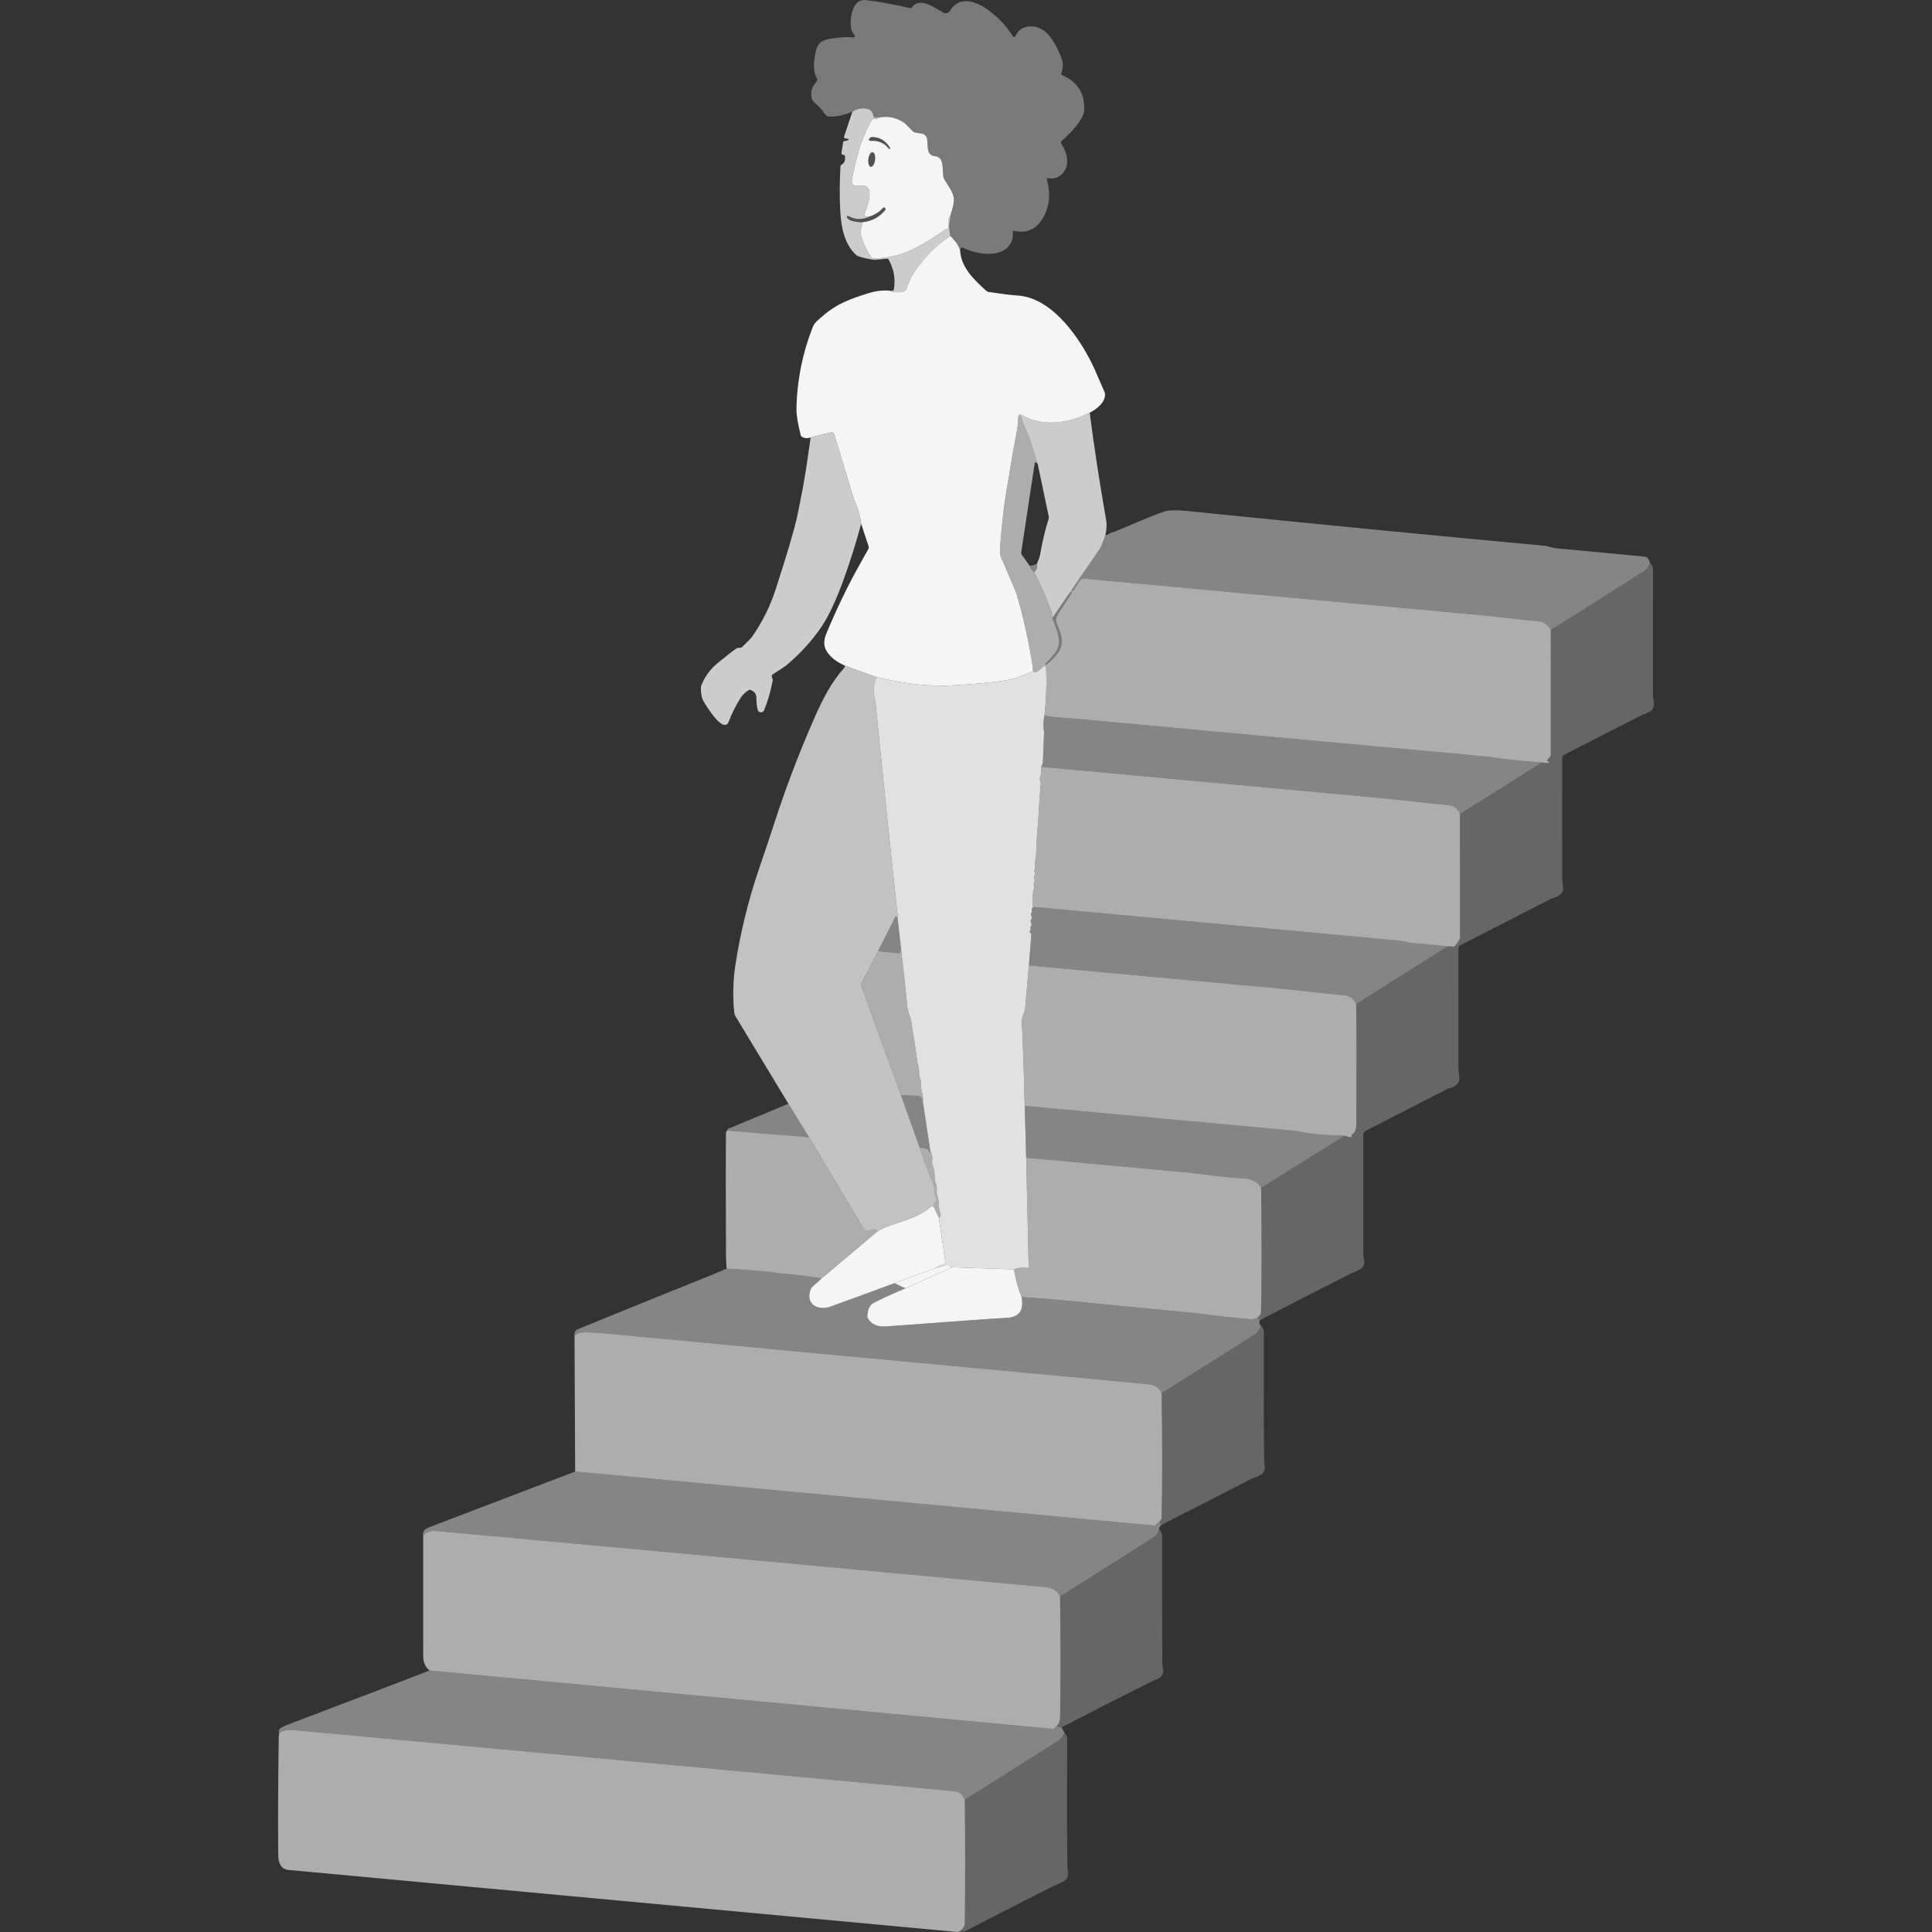 <?xml version="1.0" encoding="UTF-8" standalone="no"?>
<!DOCTYPE svg PUBLIC "-//W3C//DTD SVG 1.1//EN" "http://www.w3.org/Graphics/SVG/1.1/DTD/svg11.dtd">
<svg width="100%" height="100%" viewBox="0 0 300 300" version="1.1" xmlns="http://www.w3.org/2000/svg" xmlns:xlink="http://www.w3.org/1999/xlink" xml:space="preserve" xmlns:serif="http://www.serif.com/" style="fill-rule:evenodd;clip-rule:evenodd;stroke-linejoin:round;stroke-miterlimit:2;">
    <rect x="0" y="0" width="300" height="300" fill="#333333" stroke="none"/>
    <path d="M149.102,39.051C149.038,38.383 148.514,37.574 147.537,36.62C147.463,36.177 147.413,35.707 147.39,35.21C147.363,34.603 147.551,34.022 147.601,33.384C147.957,32.32 148.128,31.515 148.118,30.971C148.088,29.789 147.047,28.644 146.601,27.762C146.523,27.607 146.476,27.443 146.46,27.268C146.349,26.093 146.557,24.341 145.171,24.247C144.654,24.21 144.227,23.854 144.127,23.374C144.076,23.143 144.026,22.575 143.969,21.666C143.942,21.199 143.59,20.816 143.126,20.746L142.22,20.608C142.025,20.581 141.844,20.487 141.703,20.346L140.565,19.192C140.542,19.168 140.518,19.148 140.495,19.131C139.37,18.309 138.101,18.003 136.695,18.211L135.862,18.265C135.761,18.272 135.671,18.201 135.654,18.101C135.537,17.399 135.201,17 134.647,16.896C133.784,16.738 133.019,16.892 132.351,17.365C131.059,17.879 129.877,18.127 128.813,18.104C128.494,18.097 128.202,17.929 128.037,17.658C127.685,17.084 127.265,16.597 126.775,16.197C126.319,15.825 126.067,15.492 126.02,15.2C125.899,14.435 125.976,13.747 126.46,13.106C126.745,12.726 126.889,12.528 126.896,12.512C126.933,12.414 126.926,12.303 126.873,12.213C126.104,10.93 126.393,9.218 126.735,7.778C127.108,6.214 128.313,6.09 129.823,5.889C130.662,5.774 131.565,5.748 132.529,5.808C132.713,5.821 132.814,5.6 132.69,5.466C132.361,5.116 132.173,4.683 132.123,4.166C131.978,2.649 132.401,-0.251 134.486,0.017C136.661,0.296 138.947,0.712 141.344,1.266C141.445,1.29 141.552,1.249 141.609,1.162C142.734,-0.57 145.224,1.249 146.466,1.964C146.829,2.173 147.289,2.052 147.504,1.692C148.863,-0.587 151.283,0.081 153.106,1.32C154.795,2.465 156.184,3.901 157.275,5.627C157.376,5.788 157.618,5.768 157.692,5.59C158.098,4.63 158.873,4.133 160.025,4.099C162.599,4.019 164.029,6.926 164.842,9.088C165.117,9.823 165.097,10.601 164.785,11.427C164.751,11.515 164.791,11.609 164.879,11.645C167.329,12.696 168.484,14.522 168.343,17.124C168.259,18.665 166.027,20.863 164.872,21.877C164.734,21.998 164.711,22.203 164.815,22.354C165.691,23.596 166.134,25.536 165.134,26.771C164.509,27.54 163.714,27.839 162.75,27.664C162.636,27.641 162.536,27.748 162.566,27.862C163.126,29.933 163.052,31.961 161.951,33.841C160.907,35.623 159.397,36.288 157.426,35.838C157.332,35.818 157.245,35.895 157.255,35.993C157.376,36.953 157.114,37.758 156.466,38.406C154.832,40.044 151.404,39.41 149.528,38.47C149.518,38.466 149.504,38.463 149.494,38.46C149.216,38.416 149.085,38.611 149.102,39.051Z" style="fill:white;fill-opacity:0.35;fill-rule:nonzero;"/>
    <path d="M136.695,18.211C136.416,18.409 136.144,18.487 135.876,18.443C135.607,18.396 135.406,18.503 135.275,18.762C134.311,20.648 133.667,22.183 133.348,23.367C132.868,25.143 132.519,26.644 132.294,27.872C132.16,28.628 132.502,28.957 133.254,28.856C133.559,28.816 133.815,28.802 134.013,28.812C134.486,28.839 134.879,29.185 134.966,29.651C135.184,30.81 134.731,31.8 134.231,33.203C134.137,33.472 134.399,33.723 134.664,33.623C134.761,33.586 134.902,33.576 135.087,33.596C133.966,34.16 132.844,34.14 131.72,33.539C131.565,33.455 131.408,33.639 131.508,33.78C131.706,34.059 131.985,34.24 132.351,34.328C132.932,34.469 133.472,34.526 133.966,34.495C133.633,35.368 133.563,36.13 133.757,36.778C134.076,37.852 134.58,38.906 135.268,39.937C135.339,40.044 135.459,40.108 135.59,40.111C137.336,40.128 139.008,39.823 140.605,39.195C142.334,38.517 144.449,37.298 146.956,35.536C146.98,35.519 147.014,35.516 147.04,35.529C147.131,35.57 147.215,35.519 147.285,35.378C147.306,35.338 147.312,35.294 147.302,35.251C147.161,34.512 147.262,33.891 147.601,33.384C147.551,34.022 147.363,34.603 147.39,35.21C147.413,35.707 147.463,36.177 147.537,36.62C145.419,38.044 143.6,39.866 142.076,42.089C141.482,42.951 141.059,43.834 140.8,44.73C140.713,45.043 140.451,45.274 140.129,45.324C139.387,45.442 138.705,45.375 138.091,45.13C138.289,45.173 138.457,45.183 138.588,45.153C138.702,45.126 138.793,45.032 138.809,44.918C139.075,43.324 138.799,41.783 137.98,40.296C137.93,40.202 137.826,40.148 137.719,40.165C137.604,40.182 137.024,40.239 135.98,40.34C135.557,40.38 133.318,39.933 132.985,39.635C131.126,37.953 130.622,35.328 130.481,32.861C130.36,30.712 130.367,28.376 130.505,25.855C130.511,25.737 130.575,25.63 130.676,25.573C131.116,25.311 131.294,24.875 131.206,24.267C131.189,24.156 131.106,24.072 130.998,24.056L130.871,24.036C130.736,24.015 130.642,23.891 130.662,23.757L130.918,22.078C130.931,21.991 130.998,21.924 131.085,21.914C131.337,21.887 131.549,21.833 131.72,21.756C131.811,21.716 131.794,21.578 131.693,21.565L131.226,21.494C131.102,21.474 131.022,21.35 131.062,21.229L132.351,17.365C133.019,16.892 133.784,16.738 134.647,16.896C135.201,17 135.537,17.399 135.654,18.101C135.671,18.201 135.761,18.272 135.862,18.265L136.695,18.211Z" style="fill:white;fill-opacity:0.75;fill-rule:nonzero;"/>
    <path d="M147.601,33.384C147.262,33.891 147.161,34.512 147.302,35.251C147.312,35.294 147.306,35.338 147.285,35.378C147.215,35.519 147.131,35.57 147.04,35.529C147.014,35.516 146.98,35.519 146.956,35.536C144.449,37.298 142.334,38.517 140.605,39.195C139.008,39.823 137.336,40.128 135.59,40.111C135.459,40.108 135.339,40.044 135.268,39.937C134.58,38.906 134.076,37.852 133.757,36.778C133.563,36.13 133.633,35.368 133.966,34.495C135.365,34.361 136.523,33.747 137.437,32.652C137.524,32.545 137.52,32.391 137.426,32.29L137.42,32.283C137.332,32.189 137.181,32.189 137.094,32.287C136.564,32.887 135.896,33.324 135.087,33.596C134.902,33.576 134.761,33.586 134.664,33.623C134.399,33.723 134.137,33.472 134.231,33.203C134.731,31.8 135.184,30.81 134.966,29.651C134.879,29.185 134.486,28.839 134.013,28.812C133.815,28.802 133.559,28.816 133.254,28.856C132.502,28.957 132.16,28.628 132.294,27.872C132.519,26.644 132.868,25.143 133.348,23.367C133.667,22.183 134.311,20.648 135.275,18.762C135.406,18.503 135.607,18.396 135.876,18.443C136.144,18.487 136.416,18.409 136.695,18.211C138.101,18.003 139.37,18.309 140.495,19.131C140.518,19.148 140.542,19.168 140.565,19.192L141.703,20.346C141.844,20.487 142.025,20.581 142.22,20.608L143.126,20.746C143.59,20.816 143.942,21.199 143.969,21.666C144.026,22.575 144.076,23.143 144.127,23.374C144.227,23.854 144.654,24.21 145.171,24.247C146.557,24.341 146.349,26.093 146.46,27.268C146.476,27.443 146.523,27.607 146.601,27.762C147.047,28.644 148.088,29.789 148.118,30.971C148.128,31.515 147.957,32.32 147.601,33.384ZM138.225,22.981C137.554,21.864 136.631,21.296 135.456,21.273C135.255,21.269 135.07,21.377 134.976,21.555L134.946,21.612C134.879,21.743 134.979,21.897 135.127,21.884C136.339,21.773 137.299,22.172 138.007,23.089C138.044,23.139 138.115,23.153 138.168,23.119L138.195,23.099C138.235,23.075 138.249,23.022 138.225,22.981ZM135.494,23.634C135.208,23.599 134.912,24.079 134.839,24.705C134.765,25.331 134.936,25.865 135.224,25.901C135.51,25.935 135.805,25.455 135.879,24.829C135.953,24.203 135.782,23.67 135.494,23.634Z" style="fill:white;fill-opacity:0.95;fill-rule:nonzero;"/>
    <path d="M138.225,22.981C138.249,23.022 138.235,23.075 138.195,23.099L138.168,23.119C138.115,23.153 138.044,23.139 138.007,23.089C137.299,22.172 136.339,21.773 135.127,21.884C134.979,21.897 134.879,21.743 134.946,21.612L134.976,21.555C135.07,21.377 135.255,21.269 135.456,21.273C136.631,21.296 137.554,21.864 138.225,22.981Z" style="fill:white;fill-opacity:0.15;fill-rule:nonzero;"/>
    <path d="M135.494,23.634C135.782,23.67 135.953,24.203 135.879,24.829C135.805,25.455 135.51,25.935 135.224,25.901C134.936,25.865 134.765,25.331 134.839,24.705C134.912,24.079 135.208,23.599 135.494,23.634Z" style="fill:white;fill-opacity:0.15;fill-rule:nonzero;"/>
    <path d="M133.966,34.495C133.472,34.526 132.932,34.469 132.351,34.328C131.985,34.24 131.706,34.059 131.508,33.78C131.408,33.639 131.565,33.455 131.72,33.539C132.844,34.14 133.966,34.16 135.087,33.596C135.896,33.324 136.564,32.887 137.094,32.287C137.181,32.189 137.332,32.189 137.42,32.283L137.426,32.29C137.52,32.391 137.524,32.545 137.437,32.652C136.523,33.747 135.365,34.361 133.966,34.495Z" style="fill:white;fill-opacity:0.15;fill-rule:nonzero;"/>
    <path d="M147.537,36.62C148.514,37.574 149.038,38.383 149.102,39.051C149.276,41.535 151.28,43.488 153.14,45.153C153.254,45.254 153.395,45.318 153.543,45.338C155.325,45.586 156.453,45.784 158.098,45.899C163.62,46.281 168.068,53.042 170.045,57.506C170.777,59.158 171.27,60.293 171.528,60.91C171.565,60.997 171.586,61.088 171.589,61.182C171.656,62.511 170.253,63.539 169.209,64.089C166.03,65.717 161.851,66.378 158.628,64.421C158.491,64.338 158.383,64.314 158.309,64.351C158.225,64.395 158.165,64.492 158.135,64.646C158.081,65.653 158.021,66.321 157.957,66.647C157.51,68.933 156.923,72.297 156.198,76.741C155.866,78.789 155.58,81.323 155.345,84.344C155.291,85.039 155.285,85.606 155.322,86.046C155.338,86.241 155.389,86.429 155.466,86.607C156.923,89.917 157.718,91.8 157.853,92.253C158.964,95.999 159.813,99.846 160.401,103.794L160.354,104.102C160.337,104.203 160.273,104.287 160.179,104.331C158.524,105.063 157.03,105.529 155.701,105.727C153.838,106.006 151.21,106.241 147.816,106.432C144.321,106.63 140.407,106.197 136.077,105.136L131.189,103.354C129.917,102.793 128.994,102.078 128.417,101.209C127.893,100.42 127.853,99.49 128.299,98.419C129.964,94.431 131.696,90.843 133.499,87.651C134.174,86.459 134.627,85.643 134.859,85.207C134.912,85.103 134.922,84.979 134.885,84.868L133.724,81.333C133.593,80.168 133.23,78.923 132.633,77.6C132.62,77.57 132.609,77.54 132.599,77.51L129.551,67.469C129.478,67.224 129.222,67.08 128.974,67.144L125.876,67.926C125.412,68.097 124.966,68.07 124.54,67.845C124.442,67.792 124.368,67.701 124.342,67.594C123.885,65.798 123.663,64.435 123.677,63.512C123.747,59.128 124.6,54.858 126.242,50.699C126.5,50.041 127.259,49.507 127.725,49.094C129.911,47.161 132.076,46.402 134.771,45.553C135.923,45.19 137.03,45.049 138.091,45.13C138.705,45.375 139.387,45.442 140.129,45.324C140.451,45.274 140.713,45.043 140.8,44.73C141.059,43.834 141.482,42.951 142.076,42.089C143.6,39.866 145.419,38.044 147.537,36.62Z" style="fill:white;fill-opacity:0.95;fill-rule:nonzero;"/>
    <path d="M169.209,64.089C169.931,69.668 170.783,75.214 171.76,80.729C171.884,81.417 171.844,82.203 171.646,83.089C171.24,84.264 170.938,84.995 170.74,85.281C169.283,87.389 167.836,89.5 166.403,91.618L166.201,91.904L163.405,95.962C163.381,95.435 163.301,95.002 163.17,94.656C162.405,92.672 161.552,90.739 160.612,88.862C161.008,88.45 161.142,88.006 161.018,87.533C161.28,86.929 161.438,86.476 161.492,86.177C161.918,83.841 162.368,81.964 162.841,80.544C162.871,80.447 162.878,80.346 162.858,80.249L161.132,72.015C160.803,71.038 160.488,70.054 160.189,69.057C159.702,67.439 158.981,66.234 158.564,64.74C158.534,64.633 158.427,64.573 158.319,64.599L158.135,64.646C158.165,64.492 158.225,64.395 158.309,64.351C158.383,64.314 158.491,64.338 158.628,64.421C161.851,66.378 166.03,65.717 169.209,64.089Z" style="fill:white;fill-opacity:0.75;fill-rule:nonzero;"/>
    <path d="M161.132,72.015L160.854,71.803C160.787,71.753 160.693,71.79 160.679,71.874L158.568,85.811C158.554,85.915 158.578,86.019 158.638,86.107L159.897,87.866C160.075,88.369 160.313,88.701 160.612,88.862C161.552,90.739 162.405,92.672 163.17,94.656C163.301,95.002 163.381,95.435 163.405,95.962C164.127,97.748 164.472,98.967 164.449,99.614C164.392,101.182 163.345,101.978 162.344,103.058C162.307,103.099 162.307,103.163 162.348,103.203L162.358,103.216C162.391,103.246 162.442,103.25 162.475,103.22C163.338,102.471 163.945,101.85 164.298,101.357C164.885,100.534 165.023,99.577 164.717,98.487C164.623,98.154 164.415,97.604 164.096,96.838C163.908,96.388 163.955,95.872 164.224,95.459L166.403,92.115C166.436,92.065 166.426,91.998 166.382,91.957C166.332,91.914 166.272,91.894 166.201,91.904L166.403,91.618C166.483,91.783 166.574,91.813 166.674,91.702C166.678,91.699 166.678,91.692 166.681,91.689L167.718,90.105C167.839,89.92 168.047,89.819 168.266,89.839C199.863,92.746 220.327,94.63 229.655,95.489C232.146,95.717 235.61,96.201 238.615,96.425C239.635,96.503 240.367,96.966 240.81,97.818L240.807,117.224C240.807,117.312 240.776,117.395 240.723,117.463L240.28,118.01C240.206,118.1 240.273,118.238 240.39,118.231C240.461,118.228 240.498,118.228 240.501,118.231C240.592,118.295 240.558,118.436 240.451,118.456C240.162,118.507 239.826,118.483 239.44,118.386C237.477,118.275 235.416,118.09 233.26,117.825C232.935,117.785 232.616,117.735 232.297,117.671C231.928,117.597 231.609,117.547 231.34,117.523C210.293,115.6 188.846,113.626 166.997,111.602C165.735,111.484 163.818,111.44 162.193,111.105C162.458,108.58 162.546,106.113 162.448,103.7C162.438,103.455 162.143,103.34 161.968,103.512C160.907,104.559 160.384,104.653 160.401,103.794C159.813,99.846 158.964,95.999 157.853,92.253C157.718,91.8 156.923,89.917 155.466,86.607C155.389,86.429 155.338,86.241 155.322,86.046C155.285,85.606 155.291,85.039 155.345,84.344C155.58,81.323 155.866,78.789 156.198,76.741C156.923,72.297 157.51,68.933 157.957,66.647C158.021,66.321 158.081,65.653 158.135,64.646L158.319,64.599C158.427,64.573 158.534,64.633 158.564,64.74C158.981,66.234 159.702,67.439 160.189,69.057C160.488,70.054 160.803,71.038 161.132,72.015Z" style="fill:white;fill-opacity:0.6;fill-rule:nonzero;"/>
    <path d="M133.724,81.333C132.935,84.254 132.045,87.093 131.049,89.856C129.87,93.129 128.709,95.61 127.571,97.305C126.104,99.49 124.254,101.511 122.029,103.371C121.905,103.475 121.223,103.921 119.984,104.717C119.884,104.781 119.827,104.895 119.833,105.012C119.847,105.23 120.031,105.391 119.981,105.677C119.679,107.325 119.236,108.859 118.648,110.286C118.454,110.762 117.762,110.702 117.648,110.202C117.517,109.614 117.45,109.04 117.45,108.48C117.453,107.667 117.175,107.479 116.621,107.154C116.52,107.093 116.393,107.093 116.289,107.15C115.782,107.443 115.379,107.812 115.08,108.258C114.375,109.309 113.724,110.591 113.13,112.102C112.989,112.461 112.754,112.609 112.421,112.552C111.32,112.36 109.353,109.185 109.085,108.577C108.93,108.225 108.846,107.627 108.836,106.778C108.833,106.65 108.857,106.523 108.907,106.402C109.461,105.036 110.297,103.898 111.408,102.985C112.972,101.706 113.962,100.934 114.379,100.672C114.473,100.615 114.66,100.588 114.939,100.591C115.05,100.595 115.154,100.554 115.235,100.477C116.124,99.611 116.618,99.108 116.715,98.97C118.35,96.65 119.605,94.129 120.481,91.41C122.257,85.905 123.345,82.213 123.751,80.336C124.462,77.023 125.006,74.029 125.382,71.347C125.543,70.192 125.708,69.051 125.876,67.926L128.974,67.144C129.222,67.08 129.478,67.224 129.551,67.469L132.599,77.51C132.609,77.54 132.62,77.57 132.633,77.6C133.23,78.923 133.593,80.168 133.724,81.333Z" style="fill:white;fill-opacity:0.75;fill-rule:nonzero;"/>
    <path d="M256.211,87.426C255.946,88.043 255.674,88.44 255.395,88.617C250.551,91.702 245.691,94.771 240.81,97.818C240.367,96.966 239.635,96.503 238.615,96.425C235.61,96.201 232.146,95.717 229.655,95.489C220.327,94.63 199.863,92.746 168.266,89.839C168.047,89.819 167.839,89.92 167.718,90.105L166.681,91.689C166.678,91.692 166.678,91.699 166.674,91.702C166.574,91.813 166.483,91.783 166.403,91.618C167.836,89.5 169.283,87.389 170.74,85.281C170.938,84.995 171.24,84.264 171.646,83.089C172.032,83.129 172.207,82.807 172.535,82.716C172.868,82.626 173.126,82.542 173.304,82.468C177.604,80.635 180.088,79.625 180.76,79.437C181.565,79.208 182.723,79.175 184.237,79.336C185.792,79.5 187.245,79.648 188.595,79.779C188.816,79.799 189.044,79.823 189.279,79.846C205.926,81.528 222.838,83.166 240.014,84.764C240.085,84.771 240.152,84.784 240.219,84.804C240.8,84.992 241.397,85.113 242.012,85.17C242.435,85.207 246.899,85.627 255.405,86.436C255.785,86.472 256.053,86.801 256.211,87.426Z" style="fill:white;fill-opacity:0.4;fill-rule:nonzero;"/>
    <path d="M195.637,204.999L195.241,204.623C195.614,204.341 195.802,204.055 195.808,203.763C195.926,199.302 195.933,192.864 195.828,184.445L208.799,176.348C209.269,176.539 209.628,176.596 209.873,176.519C209.92,176.506 209.954,176.462 209.951,176.415C209.951,176.412 209.931,176.392 209.887,176.361C209.833,176.325 209.837,176.244 209.89,176.21C210.364,175.918 210.602,175.422 210.605,174.727C210.652,166.402 210.649,160.131 210.592,155.912L224.774,146.952C225.013,146.929 225.348,146.949 225.785,147.013C226.124,146.677 226.402,146.301 226.621,145.888C226.684,145.764 226.718,145.63 226.718,145.492L226.708,126.395L239.44,118.386C239.826,118.483 240.162,118.507 240.451,118.456C240.558,118.436 240.592,118.295 240.501,118.231C240.498,118.228 240.461,118.228 240.39,118.231C240.273,118.238 240.206,118.1 240.28,118.01L240.723,117.463C240.776,117.395 240.807,117.312 240.807,117.224L240.81,97.818C245.691,94.771 250.551,91.702 255.395,88.617C255.674,88.44 255.946,88.043 256.211,87.426C256.517,87.684 256.668,87.973 256.671,88.292C256.674,92.968 256.674,99.426 256.674,107.674C256.674,108.111 256.711,108.554 256.788,109.007C257.06,110.598 255.614,110.692 254.59,111.212C248.685,114.223 244.768,116.231 242.837,117.234C242.68,117.318 242.582,117.479 242.582,117.657C242.566,123.223 242.566,129.547 242.582,136.627C242.582,136.899 242.626,137.261 242.713,137.721C242.801,138.174 242.609,138.651 242.223,138.946C241.904,139.188 241.481,139.379 240.948,139.517C240.921,139.524 240.894,139.534 240.87,139.547L226.829,146.744C226.607,146.855 226.47,147.083 226.466,147.332C226.46,151.142 226.46,157.422 226.47,166.167C226.47,166.929 226.94,167.704 226.178,168.423C225.886,168.694 225.466,168.896 224.912,169.02C224.872,169.03 224.835,169.044 224.798,169.064L212.035,175.603C211.827,175.714 211.696,175.928 211.693,176.163L211.693,194.616C211.693,194.868 211.747,195.297 211.854,195.912C211.871,196.019 211.867,196.126 211.837,196.231C211.549,197.281 210.652,197.301 209.837,197.714C205.087,200.114 200.353,202.541 195.637,204.999Z" style="fill:white;fill-opacity:0.25;fill-rule:nonzero;"/>
    <path d="M161.018,87.533C161.142,88.006 161.008,88.45 160.612,88.862C160.313,88.701 160.075,88.369 159.897,87.866C160.297,87.822 160.672,87.711 161.018,87.533Z" style="fill:white;fill-opacity:0.4;fill-rule:nonzero;"/>
    <path d="M163.405,95.962L166.201,91.904C166.272,91.894 166.332,91.914 166.382,91.957C166.426,91.998 166.436,92.065 166.403,92.115L164.224,95.459C163.955,95.872 163.908,96.388 164.096,96.838C164.415,97.604 164.623,98.154 164.717,98.487C165.023,99.577 164.885,100.534 164.298,101.357C163.945,101.85 163.338,102.471 162.475,103.22C162.442,103.25 162.391,103.246 162.358,103.216L162.348,103.203C162.307,103.163 162.307,103.099 162.344,103.058C163.345,101.978 164.392,101.182 164.449,99.614C164.472,98.967 164.127,97.748 163.405,95.962Z" style="fill:white;fill-opacity:0.35;fill-rule:nonzero;"/>
    <path d="M136.077,105.136C135.691,106.053 135.58,107.009 135.745,108.013C135.909,108.997 135.99,109.5 135.993,109.524C137.074,120.467 138.209,131.404 139.4,142.337C139.417,142.481 139.414,142.625 139.397,142.77L139.246,142.387C139.209,142.293 139.075,142.286 139.028,142.377L136.342,147.698L133.841,152.528C133.727,152.756 133.707,153.021 133.794,153.26L139.894,170.03L142.804,178.188C143.432,180.104 144.096,181.894 144.805,183.548C145.11,184.26 145.221,184.878 145.144,185.401C145.134,185.465 145.218,185.68 145.389,186.039C145.443,186.157 145.446,186.288 145.402,186.408C145.352,186.553 145.275,186.657 145.171,186.727C145.097,186.781 145.053,186.865 145.05,186.952L145.036,187.499C144.946,187.389 144.845,187.328 144.734,187.318C144.657,187.315 144.553,187.365 144.422,187.473C142.609,188.99 140.918,189.346 138.145,190.316C137.45,190.557 136.799,190.873 136.184,191.262C136.168,191.027 136.017,190.923 135.728,190.954C135.342,190.991 135.013,191.027 134.738,191.068C134.479,191.105 134.224,190.984 134.09,190.759L125.624,176.59L122.421,171.383L114.244,157.872C114.107,157.644 114.023,157.389 113.999,157.127C113.768,154.646 113.828,152.233 114.187,149.89C114.963,144.838 116.164,139.863 117.92,134.733C118.83,132.078 119.595,129.796 120.213,127.886C121.988,122.401 124.053,116.973 126.406,111.605C127.675,108.708 129.034,105.999 131.042,103.774C131.112,103.696 131.156,103.602 131.169,103.498C131.176,103.455 131.183,103.408 131.189,103.354L136.077,105.136Z" style="fill:white;fill-opacity:0.7;fill-rule:nonzero;"/>
    <path d="M162.193,111.105C161.985,111.968 161.962,112.827 162.126,113.679C162.129,113.686 162.129,113.693 162.129,113.7L161.935,118.372C161.931,118.433 161.921,118.49 161.901,118.544L161.693,119.074C161.723,119.775 161.656,120.353 161.485,120.813C161.445,120.92 161.441,121.041 161.475,121.152L161.599,121.561C161.616,121.618 161.619,121.675 161.616,121.733C161.451,123.401 161.344,124.858 161.297,126.106C161.26,127.067 161.179,128.147 161.055,129.352C161.015,129.732 160.961,130.816 160.894,132.599C160.877,133.082 160.82,133.481 160.726,133.8C160.595,134.24 160.904,134.593 160.656,135.015C160.592,135.12 160.589,135.247 160.646,135.355C160.884,135.814 160.444,136.039 160.619,136.492C160.696,136.684 160.676,136.875 160.565,137.066C160.508,137.164 160.491,137.261 160.521,137.352C160.531,137.382 160.558,137.473 160.605,137.62C160.639,137.728 160.632,137.842 160.592,137.946C160.427,138.379 160.357,138.819 160.384,139.258C160.394,139.393 160.37,139.655 160.32,140.041C160.283,140.292 160.323,140.554 160.441,140.829C160.236,140.997 160.166,141.222 160.233,141.504C160.253,141.581 160.253,141.632 160.229,141.655C160.203,141.685 160.169,141.722 160.132,141.766C160.058,141.853 160.048,141.978 160.102,142.078C160.263,142.367 160.263,142.609 160.098,142.807C160.038,142.884 160.018,142.981 160.045,143.075L160.179,143.515C160.206,143.602 160.182,143.7 160.119,143.763C159.998,143.888 159.968,144.042 160.031,144.223C160.062,144.311 160.041,144.404 159.978,144.468C159.83,144.616 159.84,144.747 160.004,144.861C160.102,144.925 160.156,145.039 160.145,145.153L159.766,149.91L159.182,156.664C159.169,156.831 159.122,156.996 159.041,157.15C158.769,157.677 158.648,158.305 158.685,159.034C158.863,162.635 158.984,166.053 159.051,169.292C159.068,170.051 159.088,170.86 159.118,171.722L159.347,179.765L159.736,196.778C159.739,196.862 159.662,196.929 159.578,196.912C158.836,196.774 158.125,196.838 157.45,197.097L147.833,196.784C147.544,196.452 147.195,196.348 146.789,196.472C146.272,196.63 145.745,196.774 145.211,196.912C145.516,196.677 145.879,196.516 146.299,196.429C146.614,196.361 146.822,196.063 146.775,195.747L145.782,189.087C146.107,188.976 146.151,188.621 145.906,188.026C145.845,187.879 145.812,187.721 145.812,187.56C145.808,186.791 145.714,186.137 145.537,185.603C145.318,184.945 145.627,184.384 145.305,183.72C145.181,183.468 145.12,183.055 145.12,182.481C145.12,181.93 144.999,181.35 144.761,180.739C144.711,180.611 144.697,180.474 144.724,180.339C144.838,179.779 144.751,179.258 144.466,178.778L143.281,170.977C143.452,170.185 143.016,169.561 143.036,168.862C143.053,168.261 142.985,167.741 142.828,167.305C142.724,167.016 142.683,166.751 142.707,166.506C142.777,165.804 142.442,165.224 142.385,164.572C142.334,163.992 142.015,161.883 141.428,158.245C141.404,158.094 141.361,157.946 141.3,157.805C141.062,157.238 140.921,156.751 140.884,156.341C140.592,153.354 140.27,150.36 139.914,147.359L139.397,142.77C139.414,142.625 139.417,142.481 139.4,142.337C138.209,131.404 137.074,120.467 135.993,109.524C135.99,109.5 135.909,108.997 135.745,108.013C135.58,107.009 135.691,106.053 136.077,105.136C140.407,106.197 144.321,106.63 147.816,106.432C151.21,106.241 153.838,106.006 155.701,105.727C157.03,105.529 158.524,105.063 160.179,104.331C160.273,104.287 160.337,104.203 160.354,104.102L160.401,103.794C160.384,104.653 160.907,104.559 161.968,103.512C162.143,103.34 162.438,103.455 162.448,103.7C162.546,106.113 162.458,108.58 162.193,111.105Z" style="fill:white;fill-opacity:0.85;fill-rule:nonzero;"/>
    <path d="M162.193,111.105C163.818,111.44 165.735,111.484 166.997,111.602C188.846,113.626 210.293,115.6 231.34,117.523C231.609,117.547 231.928,117.597 232.297,117.671C232.616,117.735 232.935,117.785 233.26,117.825C235.416,118.09 237.477,118.275 239.44,118.386L226.708,126.395C226.339,125.553 225.721,125.089 224.858,125.012C221.401,124.703 217.634,124.213 214.503,123.925C196.899,122.296 179.296,120.682 161.693,119.074L161.901,118.544C161.921,118.49 161.931,118.433 161.935,118.372L162.129,113.7C162.129,113.693 162.129,113.686 162.126,113.679C161.962,112.827 161.985,111.968 162.193,111.105Z" style="fill:white;fill-opacity:0.4;fill-rule:nonzero;"/>
    <path d="M226.708,126.395L226.718,145.492C226.718,145.63 226.684,145.764 226.621,145.888C226.402,146.301 226.124,146.677 225.785,147.013C225.348,146.949 225.013,146.929 224.774,146.952C222.874,146.748 221.055,146.58 219.316,146.442C218.709,146.395 217.906,146.12 217.185,146.056C198.266,144.321 179.35,142.578 160.441,140.829C160.323,140.554 160.283,140.292 160.32,140.041C160.37,139.655 160.394,139.393 160.384,139.258C160.357,138.819 160.427,138.379 160.592,137.946C160.632,137.842 160.639,137.728 160.605,137.62C160.558,137.473 160.531,137.382 160.521,137.352C160.491,137.261 160.508,137.164 160.565,137.066C160.676,136.875 160.696,136.684 160.619,136.492C160.444,136.039 160.884,135.814 160.646,135.355C160.589,135.247 160.592,135.12 160.656,135.015C160.904,134.593 160.595,134.24 160.726,133.8C160.82,133.481 160.877,133.082 160.894,132.599C160.961,130.816 161.015,129.732 161.055,129.352C161.179,128.147 161.26,127.067 161.297,126.106C161.344,124.858 161.451,123.401 161.616,121.733C161.619,121.675 161.616,121.618 161.599,121.561L161.475,121.152C161.441,121.041 161.445,120.92 161.485,120.813C161.656,120.353 161.723,119.775 161.693,119.074C179.296,120.682 196.899,122.296 214.503,123.925C217.634,124.213 221.401,124.703 224.858,125.012C225.721,125.089 226.339,125.553 226.708,126.395Z" style="fill:white;fill-opacity:0.6;fill-rule:nonzero;"/>
    <path d="M224.774,146.952L210.592,155.912C210.216,155.076 209.602,154.623 208.749,154.549C205.563,154.28 202.045,153.81 199.216,153.545C186.074,152.327 172.922,151.115 159.766,149.91L160.145,145.153C160.156,145.039 160.102,144.925 160.004,144.861C159.84,144.747 159.83,144.616 159.978,144.468C160.041,144.404 160.062,144.311 160.031,144.223C159.968,144.042 159.998,143.888 160.119,143.763C160.182,143.7 160.206,143.602 160.179,143.515L160.045,143.075C160.018,142.981 160.038,142.884 160.098,142.807C160.263,142.609 160.263,142.367 160.102,142.078C160.048,141.978 160.058,141.853 160.132,141.766C160.169,141.722 160.203,141.685 160.229,141.655C160.253,141.632 160.253,141.581 160.233,141.504C160.166,141.222 160.236,140.997 160.441,140.829C179.35,142.578 198.266,144.321 217.185,146.056C217.906,146.12 218.709,146.395 219.316,146.442C221.055,146.58 222.874,146.748 224.774,146.952Z" style="fill:white;fill-opacity:0.4;fill-rule:nonzero;"/>
    <path d="M139.397,142.77L139.914,147.359L139.79,147.855C139.763,147.966 139.659,148.037 139.548,148.027L136.342,147.698L139.028,142.377C139.075,142.286 139.209,142.293 139.246,142.387L139.397,142.77Z" style="fill:white;fill-opacity:0.4;fill-rule:nonzero;"/>
    <path d="M143.281,170.977C143.217,170.464 142.922,170.192 142.391,170.158C141.596,170.108 140.763,170.067 139.894,170.03L133.794,153.26C133.707,153.021 133.727,152.756 133.841,152.528L136.342,147.698L139.548,148.027C139.659,148.037 139.763,147.966 139.79,147.855L139.914,147.359C140.27,150.36 140.592,153.354 140.884,156.341C140.921,156.751 141.062,157.238 141.3,157.805C141.361,157.946 141.404,158.094 141.428,158.245C142.015,161.883 142.334,163.992 142.385,164.572C142.442,165.224 142.777,165.804 142.707,166.506C142.683,166.751 142.724,167.016 142.828,167.305C142.985,167.741 143.053,168.261 143.036,168.862C143.016,169.561 143.452,170.185 143.281,170.977Z" style="fill:white;fill-opacity:0.6;fill-rule:nonzero;"/>
    <path d="M159.766,149.91C172.922,151.115 186.074,152.327 199.216,153.545C202.045,153.81 205.563,154.28 208.749,154.549C209.602,154.623 210.216,155.076 210.592,155.912C210.649,160.131 210.652,166.402 210.605,174.727C210.602,175.422 210.364,175.918 209.89,176.21C209.837,176.244 209.833,176.325 209.887,176.361C209.931,176.392 209.951,176.412 209.951,176.415C209.954,176.462 209.92,176.506 209.873,176.519C209.628,176.596 209.269,176.539 208.799,176.348C207.044,176.348 205.107,176.214 202.989,175.942C202.425,175.871 201.77,175.657 201.142,175.599C187.134,174.321 173.126,173.028 159.118,171.722C159.088,170.86 159.068,170.051 159.051,169.292C158.984,166.053 158.863,162.635 158.685,159.034C158.648,158.305 158.769,157.677 159.041,157.15C159.122,156.996 159.169,156.831 159.182,156.664L159.766,149.91Z" style="fill:white;fill-opacity:0.6;fill-rule:nonzero;"/>
    <path d="M143.281,170.977L144.466,178.778C144.368,179.01 144.248,178.94 144.1,178.567C144.063,178.47 143.976,178.399 143.872,178.379L142.804,178.188L139.894,170.03C140.763,170.067 141.596,170.108 142.391,170.158C142.922,170.192 143.217,170.464 143.281,170.977Z" style="fill:white;fill-opacity:0.4;fill-rule:nonzero;"/>
    <path d="M125.624,176.59L112.915,175.542C112.932,175.398 112.992,175.304 113.093,175.264C116.178,173.992 119.286,172.696 122.421,171.383L125.624,176.59Z" style="fill:white;fill-opacity:0.4;fill-rule:nonzero;"/>
    <path d="M208.799,176.348L195.828,184.445C195.335,183.508 194.378,183.011 192.965,182.958C190.239,182.854 186.738,182.286 184.039,182.038C175.839,181.279 167.608,180.521 159.347,179.765L159.118,171.722C173.126,173.028 187.134,174.321 201.142,175.599C201.77,175.657 202.425,175.871 202.989,175.942C205.107,176.214 207.044,176.348 208.799,176.348Z" style="fill:white;fill-opacity:0.4;fill-rule:nonzero;"/>
    <path d="M125.624,176.59L134.09,190.759C134.224,190.984 134.479,191.105 134.738,191.068C135.013,191.027 135.342,190.991 135.728,190.954C136.017,190.923 136.168,191.027 136.184,191.262L127.588,198.506C125.345,198.147 123.167,197.889 121.052,197.734C120.656,197.704 120.229,197.56 119.763,197.516C117.034,197.261 114.721,197.086 112.831,196.989C112.767,196.331 112.734,195.707 112.73,195.119C112.693,185.603 112.69,179.225 112.727,175.985C112.73,175.798 112.791,175.65 112.915,175.542L125.624,176.59Z" style="fill:white;fill-opacity:0.6;fill-rule:nonzero;"/>
    <path d="M144.466,178.778C144.751,179.258 144.838,179.779 144.724,180.339C144.697,180.474 144.711,180.611 144.761,180.739C144.999,181.35 145.12,181.93 145.12,182.481C145.12,183.055 145.181,183.468 145.305,183.72C145.627,184.384 145.318,184.945 145.537,185.603C145.714,186.137 145.808,186.791 145.812,187.56C145.812,187.721 145.845,187.879 145.906,188.026C146.151,188.621 146.107,188.976 145.782,189.087L145.036,187.499L145.05,186.952C145.053,186.865 145.097,186.781 145.171,186.727C145.275,186.657 145.352,186.553 145.402,186.408C145.446,186.288 145.443,186.157 145.389,186.039C145.218,185.68 145.134,185.465 145.144,185.401C145.221,184.878 145.11,184.26 144.805,183.548C144.096,181.894 143.432,180.104 142.804,178.188L143.872,178.379C143.976,178.399 144.063,178.47 144.1,178.567C144.248,178.94 144.368,179.01 144.466,178.778Z" style="fill:white;fill-opacity:0.6;fill-rule:nonzero;"/>
    <path d="M195.828,184.445C195.933,192.864 195.926,199.302 195.808,203.763C195.802,204.055 195.614,204.341 195.241,204.623C194.889,204.8 194.519,204.878 194.14,204.847C192.243,204.696 190.327,204.498 188.386,204.247C186.302,203.975 184.59,203.783 183.257,203.666C181.253,203.488 179.538,203.327 178.108,203.189C173.391,202.736 169.34,202.337 165.953,201.998C163.519,201.752 161.075,201.554 158.625,201.407C158.071,200.014 157.682,198.577 157.45,197.097C158.125,196.838 158.836,196.774 159.578,196.912C159.662,196.929 159.739,196.862 159.736,196.778L159.347,179.765C167.608,180.521 175.839,181.279 184.039,182.038C186.738,182.286 190.239,182.854 192.965,182.958C194.378,183.011 195.335,183.508 195.828,184.445Z" style="fill:white;fill-opacity:0.6;fill-rule:nonzero;"/>
    <path d="M145.036,187.499L145.782,189.087L146.775,195.747C146.822,196.063 146.614,196.361 146.299,196.429C145.879,196.516 145.516,196.677 145.211,196.912L138.873,199.255C135.59,200.477 132.287,201.685 128.961,202.884C126.943,203.612 124.906,202.471 125.943,200.061C125.976,199.987 126.023,199.923 126.08,199.869L127.588,198.506L136.184,191.262C136.799,190.873 137.45,190.557 138.145,190.316C140.918,189.346 142.609,188.99 144.422,187.473C144.553,187.365 144.657,187.315 144.734,187.318C144.845,187.328 144.946,187.389 145.036,187.499Z" style="fill:white;fill-opacity:0.95;fill-rule:nonzero;"/>
    <path d="M147.833,196.784L140.599,200.051L138.873,199.255L145.211,196.912C145.745,196.774 146.272,196.63 146.789,196.472C147.195,196.348 147.544,196.452 147.833,196.784Z" style="fill:white;fill-opacity:0.95;fill-rule:nonzero;"/>
    <path d="M157.45,197.097C157.682,198.577 158.071,200.014 158.625,201.407C159.024,203.454 158.272,204.529 156.369,204.633C153.814,204.77 147.581,205.217 137.661,205.965C136.255,206.069 135.288,205.65 134.754,204.7C134.701,204.599 134.674,204.485 134.677,204.371C134.728,203.367 135.013,202.709 135.537,202.394C136.278,201.947 137.964,201.165 140.599,200.051L147.833,196.784L157.45,197.097Z" style="fill:white;fill-opacity:0.95;fill-rule:nonzero;"/>
    <path d="M112.831,196.989C114.721,197.086 117.034,197.261 119.763,197.516C120.229,197.56 120.656,197.704 121.052,197.734C123.167,197.889 125.345,198.147 127.588,198.506L126.08,199.869C126.023,199.923 125.976,199.987 125.943,200.061C124.906,202.471 126.943,203.612 128.961,202.884C132.287,201.685 135.59,200.477 138.873,199.255L140.599,200.051C137.964,201.165 136.278,201.947 135.537,202.394C135.013,202.709 134.728,203.367 134.677,204.371C134.674,204.485 134.701,204.599 134.754,204.7C135.288,205.65 136.255,206.069 137.661,205.965C147.581,205.217 153.814,204.77 156.369,204.633C158.272,204.529 159.024,203.454 158.625,201.407C161.075,201.554 163.519,201.752 165.953,201.998C169.34,202.337 173.391,202.736 178.108,203.189C179.538,203.327 181.253,203.488 183.257,203.666C184.59,203.783 186.302,203.975 188.386,204.247C190.327,204.498 192.243,204.696 194.14,204.847C194.519,204.878 194.889,204.8 195.241,204.623L195.637,204.999C195.473,205.311 195.533,205.609 195.812,205.898C195.526,206.526 195.248,206.932 194.969,207.11C190.115,210.205 185.251,213.276 180.38,216.328C179.994,215.505 179.31,215.046 178.323,214.948C175.399,214.663 172.609,214.394 169.961,214.149C144.533,211.803 119.112,209.43 93.69,207.026C92.754,206.935 91.827,206.888 90.918,206.882C89.901,206.875 89.333,207.127 89.212,207.64C89.115,207.107 89.233,206.714 89.572,206.465C89.582,206.455 89.984,206.291 90.773,205.969C97.01,203.414 103.257,200.883 109.511,198.376C110.626,197.929 111.733,197.466 112.831,196.989Z" style="fill:white;fill-opacity:0.4;fill-rule:nonzero;"/>
    <path d="M180.313,236.815L180.001,236.324C180.246,236.079 180.37,235.854 180.374,235.653C180.498,230.567 180.498,224.126 180.38,216.328C185.251,213.276 190.115,210.205 194.969,207.11C195.248,206.932 195.526,206.526 195.812,205.898C196.107,206.23 196.255,206.529 196.251,206.788C196.228,218.05 196.245,224.649 196.302,226.59C196.312,227.023 196.342,227.392 196.389,227.697C196.463,228.167 196.268,228.641 195.886,228.923C195.6,229.131 195.214,229.309 194.721,229.453C194.644,229.476 194.566,229.507 194.496,229.544L180.313,236.815Z" style="fill:white;fill-opacity:0.25;fill-rule:nonzero;"/>
    <path d="M180.38,216.328C180.498,224.126 180.498,230.567 180.374,235.653C180.37,235.854 180.246,236.079 180.001,236.324L179.417,236.788C179.33,236.858 179.222,236.888 179.112,236.878L89.31,228.5L89.212,207.64C89.333,207.127 89.901,206.875 90.918,206.882C91.827,206.888 92.754,206.935 93.69,207.026C119.112,209.43 144.533,211.803 169.961,214.149C172.609,214.394 175.399,214.663 178.323,214.948C179.31,215.046 179.994,215.505 180.38,216.328Z" style="fill:white;fill-opacity:0.6;fill-rule:nonzero;"/>
    <path d="M89.31,228.5L179.112,236.878C179.222,236.888 179.33,236.858 179.417,236.788L180.001,236.324L180.313,236.815C180.021,237.093 179.917,237.311 179.998,237.472C179.82,238.04 179.538,238.446 179.145,238.698C176.92,240.134 172.072,243.196 164.607,247.885C164.063,246.724 163.012,246.509 161.831,246.398C112.875,241.853 81.545,238.966 67.843,237.738C66.819,237.647 66.111,237.902 65.711,238.506C65.611,238.167 65.678,237.865 65.913,237.593C66.06,237.425 66.336,237.264 66.742,237.11C74.261,234.23 81.784,231.36 89.31,228.5Z" style="fill:white;fill-opacity:0.4;fill-rule:nonzero;"/>
    <path d="M164.838,268.224C164.691,268.278 164.439,268.214 164.08,268.033C164.435,267.701 164.617,267.174 164.623,266.452C164.694,260.269 164.691,254.079 164.607,247.885C172.072,243.196 176.92,240.134 179.145,238.698C179.538,238.446 179.82,238.04 179.998,237.472C180.303,237.754 180.454,238.127 180.454,238.59C180.444,243.75 180.451,250.296 180.478,258.228C180.478,258.399 180.528,258.758 180.632,259.305C180.649,259.386 180.646,259.473 180.629,259.554C180.505,260.114 180.263,260.47 179.904,260.621C179.471,260.806 179.085,260.98 178.742,261.151C174.093,263.464 169.457,265.824 164.838,268.224Z" style="fill:white;fill-opacity:0.25;fill-rule:nonzero;"/>
    <path d="M164.607,247.885C164.691,254.079 164.694,260.269 164.623,266.452C164.617,267.174 164.435,267.701 164.08,268.033C163.955,268.107 163.848,268.211 163.757,268.342C163.7,268.426 163.6,268.473 163.499,268.463L66.718,259.396C66.05,258.892 65.718,258.14 65.715,257.137C65.711,250.984 65.708,244.774 65.711,238.506C66.111,237.902 66.819,237.647 67.843,237.738C81.545,238.966 112.875,241.853 161.831,246.398C163.012,246.509 164.063,246.724 164.607,247.885Z" style="fill:white;fill-opacity:0.6;fill-rule:nonzero;"/>
    <path d="M164.08,268.033C164.439,268.214 164.691,268.278 164.838,268.224L165.271,269.023C164.993,269.651 164.66,270.087 164.281,270.329C159.447,273.38 154.627,276.422 149.82,279.456C149.494,278.731 149.115,278.325 148.675,278.241C148.249,278.161 147.823,278.1 147.393,278.06C113.439,274.898 79.478,271.759 45.517,268.641C44.728,268.57 44.019,268.704 43.388,269.043C43.194,268.832 43.251,268.6 43.56,268.349C43.751,268.191 44.211,267.973 44.933,267.701C52.18,264.965 59.444,262.195 66.718,259.396L163.499,268.463C163.6,268.473 163.7,268.426 163.757,268.342C163.848,268.211 163.955,268.107 164.08,268.033Z" style="fill:white;fill-opacity:0.4;fill-rule:nonzero;"/>
    <path d="M149.82,279.456C149.887,285.861 149.887,292.269 149.82,298.677C149.817,299.231 149.441,299.674 148.692,300L44.627,290.349C44.583,290.346 44.489,290.319 44.375,290.282C43.613,290.02 43.224,289.295 43.207,288.103C43.15,283.112 43.177,276.965 43.291,269.658C43.294,269.453 43.325,269.248 43.388,269.043C44.019,268.704 44.728,268.57 45.517,268.641C79.478,271.759 113.439,274.898 147.393,278.06C147.823,278.1 148.249,278.161 148.675,278.241C149.115,278.325 149.494,278.731 149.82,279.456Z" style="fill:white;fill-opacity:0.6;fill-rule:nonzero;"/>
    <path d="M148.692,300C149.441,299.674 149.817,299.231 149.82,298.677C149.887,292.269 149.887,285.861 149.82,279.456C154.627,276.422 159.447,273.38 164.281,270.329C164.66,270.087 164.993,269.651 165.271,269.023C165.563,269.342 165.708,269.688 165.708,270.06C165.661,280.893 165.678,287.466 165.755,289.782C165.795,291.007 166.174,291.766 164.751,292.336C164.556,292.417 164.258,292.555 163.851,292.746C162.378,293.441 157.765,295.791 150.015,299.792C149.796,299.903 149.353,299.973 148.692,300Z" style="fill:white;fill-opacity:0.25;fill-rule:nonzero;"/>
</svg>
